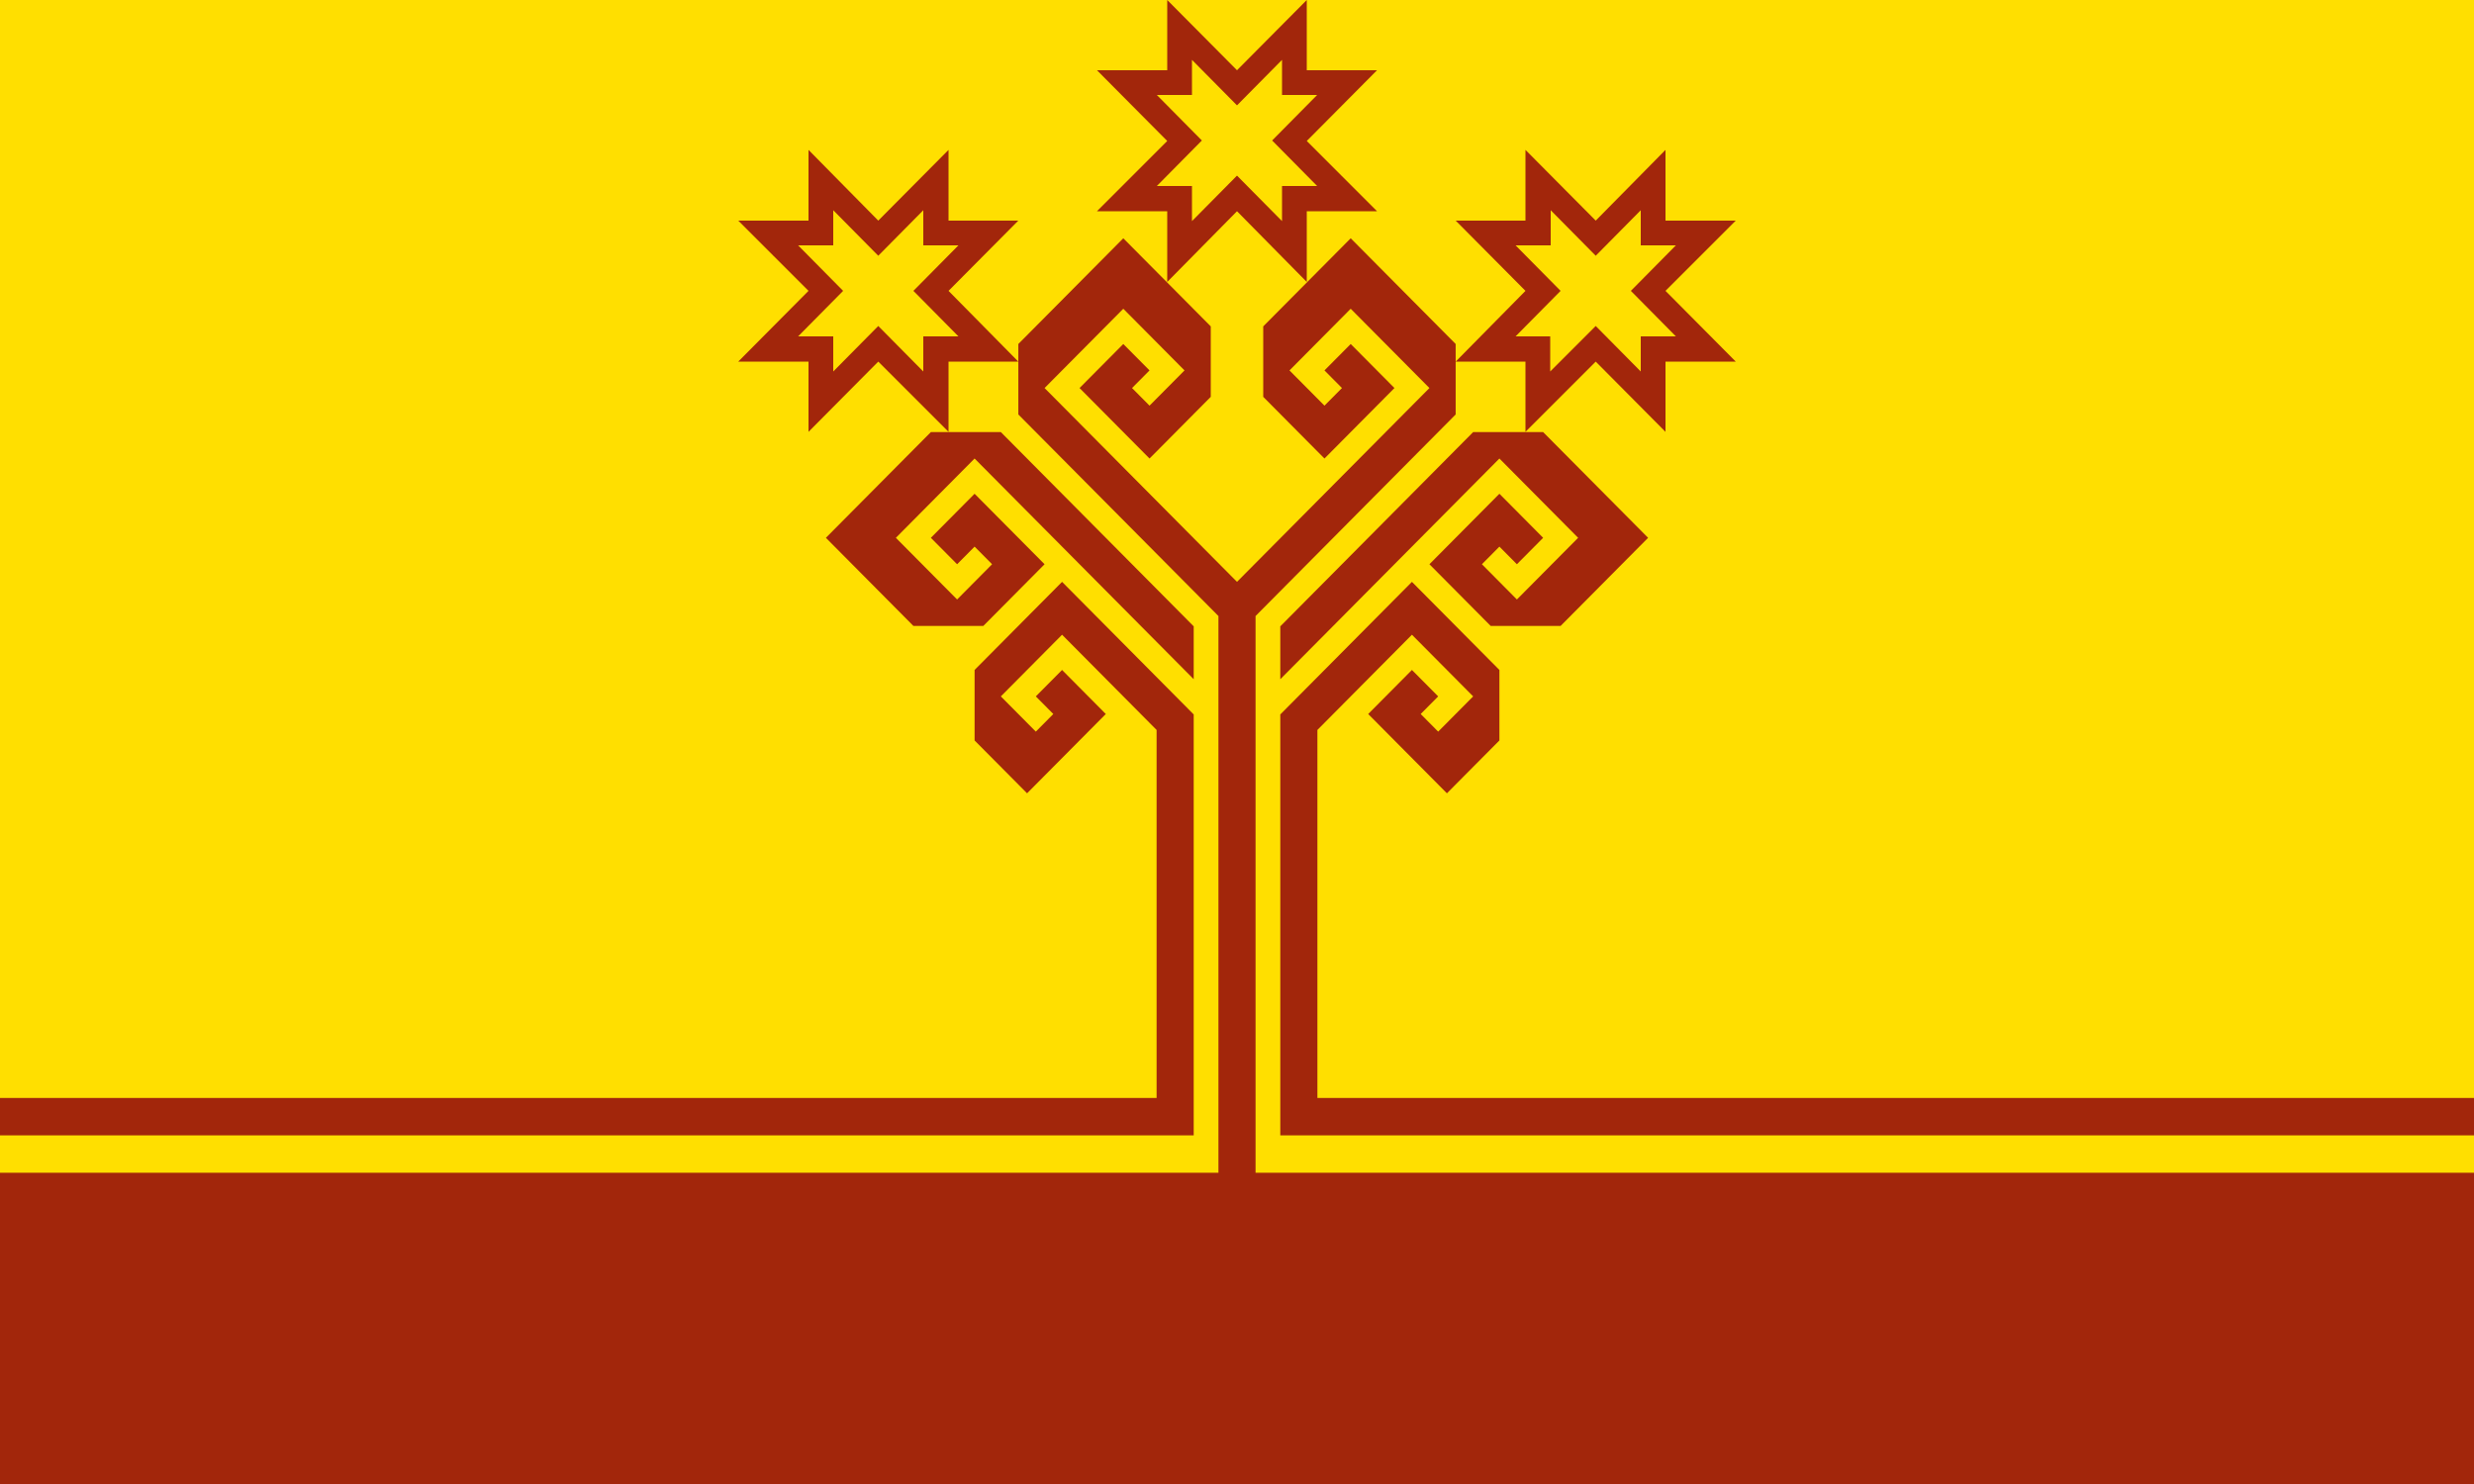 <?xml version="1.0" encoding="UTF-8" standalone="no"?>
<svg
   viewBox="0 0 5 3"
   version="1.1"
   id="svg8"
   sodipodi:docname="cv.svg"
   inkscape:version="1.1.1 (3bf5ae0d25, 2021-09-20)"
   xmlns:inkscape="http://www.inkscape.org/namespaces/inkscape"
   xmlns:sodipodi="http://sodipodi.sourceforge.net/DTD/sodipodi-0.dtd"
   xmlns="http://www.w3.org/2000/svg"
   xmlns:svg="http://www.w3.org/2000/svg">
  <defs
     id="defs12" />
  <sodipodi:namedview
     id="namedview10"
     pagecolor="#ffffff"
     bordercolor="#666666"
     borderopacity="1.0"
     inkscape:pageshadow="2"
     inkscape:pageopacity="0.0"
     inkscape:pagecheckerboard="0"
     showgrid="false"
     inkscape:zoom="149.62379"
     inkscape:cx="3.1378699"
     inkscape:cy="0.79866976"
     inkscape:window-width="1920"
     inkscape:window-height="1017"
     inkscape:window-x="1672"
     inkscape:window-y="-8"
     inkscape:window-maximized="1"
     inkscape:current-layer="svg8" />
  <path
     fill="#FFB81C"
     d="M 0,0 H 5 V 3 H 0 Z"
     id="path6"
     style="fill:#ffdf00;fill-opacity:1;stroke-width:1.732" />
  <path
     class="fil1"
     d="M 3.225,0.446 3.366,0.303 V 0.446 H 3.508 L 3.366,0.588 3.508,0.731 H 3.366 V 0.873 L 3.225,0.731 3.083,0.873 V 0.731 H 2.942 L 3.083,0.588 2.942,0.446 H 3.083 V 0.303 Z m -0.091,0.05 v -0.071 l 0.091,0.092 0.091,-0.092 v 0.071 h 0.071 l -0.091,0.092 0.091,0.092 H 3.316 v 0.071 L 3.225,0.659 3.133,0.751 V 0.68 H 3.063 L 3.154,0.588 3.063,0.496 Z"
     id="path9"
     style="clip-rule:evenodd;fill:#a2260b;fill-rule:evenodd;stroke-width:2.50936e-08;image-rendering:optimizeQuality;shape-rendering:geometricPrecision;text-rendering:geometricPrecision" />
  <path
     class="fil1"
     d="M 1.775,0.446 1.917,0.303 V 0.446 H 2.058 L 1.917,0.588 2.058,0.731 1.917,0.731 1.917,0.873 1.775,0.731 1.634,0.873 V 0.731 H 1.492 L 1.634,0.588 1.492,0.446 H 1.634 V 0.303 Z m -0.091,0.05 v -0.071 l 0.091,0.092 0.091,-0.092 v 0.071 h 0.071 l -0.091,0.092 0.091,0.092 h -0.071 v 0.071 l -0.091,-0.092 -0.091,0.092 V 0.68 h -0.071 l 0.091,-0.092 -0.091,-0.092 z"
     id="path11"
     style="clip-rule:evenodd;fill:#a2260b;fill-rule:evenodd;stroke-width:2.50936e-08;image-rendering:optimizeQuality;shape-rendering:geometricPrecision;text-rendering:geometricPrecision" />
  <path
     class="fil1"
     d="M 2.5,0.142 2.641,0 2.641,0.142 H 2.783 L 2.641,0.285 2.783,0.427 2.641,0.427 V 0.57 L 2.5,0.427 2.359,0.57 V 0.427 H 2.217 L 2.359,0.285 2.217,0.142 2.359,0.142 V 0 Z m -0.091,0.05 v -0.071 l 0.091,0.092 0.091,-0.092 v 0.071 h 0.071 l -0.091,0.092 0.091,0.092 h -0.071 v 0.071 l -0.091,-0.092 -0.091,0.092 v -0.071 h -0.071 l 0.091,-0.092 -0.091,-0.092 z"
     id="path13"
     style="clip-rule:evenodd;fill:#a2260b;fill-rule:evenodd;stroke-width:2.50936e-08;image-rendering:optimizeQuality;shape-rendering:geometricPrecision;text-rendering:geometricPrecision" />
  <polygon
     class="fil1"
     points="200000000,97000000 200000000,94000000 106500000,94000000 106500000,64461000 114142000,56819000 119092000,61769000 116263000,64597000 114849000,63183000 116263000,61769000 114142000,59648000 110606000,63183000 116970000,69547000 121213000,65305000 121213000,59648000 114142000,52577000 103500000,63219000 103500000,97000000 "
     id="polygon15"
     transform="matrix(2.5e-8,0,0,2.5187414e-8,0,-0.148)"
     style="clip-rule:evenodd;fill:#a2260b;fill-rule:evenodd;image-rendering:optimizeQuality;shape-rendering:geometricPrecision;text-rendering:geometricPrecision" />
  <polygon
     class="fil1"
     points="0,97000000 0,94000000 93500000,94000000 93500000,64461000 85858000,56819000 80908000,61769000 83737000,64597000 85151000,63183000 83737000,61769000 85858000,59648000 89393000,63183000 83029000,69547000 78787000,65305000 78787000,59647000 85858000,52576000 96500000,63219000 96500000,97000000 "
     id="polygon17"
     transform="matrix(2.5e-8,0,0,2.5187414e-8,0,-0.148)"
     style="clip-rule:evenodd;fill:#a2260b;fill-rule:evenodd;image-rendering:optimizeQuality;shape-rendering:geometricPrecision;text-rendering:geometricPrecision" />
  <polygon
     class="fil1"
     points="72423000,49041000 77373000,53991000 80201000,51162000 78787000,49748000 77373000,51162000 75252000,49041000 78787000,45505000 84444000,51162000 79494000,56112000 73838000,56112000 66766000,49041000 75252000,40556000 80909000,40556000 96500000,56147000 96500000,60390000 78787000,42677000 "
     id="polygon19"
     transform="matrix(2.5e-8,0,0,2.5187414e-8,0,-0.148)"
     style="clip-rule:evenodd;fill:#a2260b;fill-rule:evenodd;image-rendering:optimizeQuality;shape-rendering:geometricPrecision;text-rendering:geometricPrecision" />
  <polygon
     class="fil1"
     points="127577000,49041000 122627000,53991000 119799000,51162000 121213000,49748000 122627000,51162000 124748000,49041000 121213000,45505000 115556000,51162000 120506000,56112000 126162000,56112000 133234000,49041000 124748000,40556000 119091000,40556000 103500000,56147000 103500000,60390000 121213000,42677000 "
     id="polygon21"
     transform="matrix(2.5e-8,0,0,2.5187414e-8,0,-0.148)"
     style="clip-rule:evenodd;fill:#a2260b;fill-rule:evenodd;image-rendering:optimizeQuality;shape-rendering:geometricPrecision;text-rendering:geometricPrecision" />
  <polygon
     class="fil1"
     points="109192000,30656000 104243000,35606000 107071000,38434000 108485000,37020000 107071000,35606000 109192000,33485000 112728000,37020000 107071000,42677000 102121000,37727000 102121000,32071000 109192000,25000000 117677000,33485000 117677000,39142000 101500000,55319000 101500000,100000000 200000000,100000000 200000000,125000000 0,125000000 0,100000000 98500000,100000000 98500000,55319000 82323000,39142000 82323000,33485000 90808000,25000000 97879000,32071000 97879000,37727000 92929000,42677000 87272000,37020000 90808000,33485000 92929000,35606000 91515000,37020000 92929000,38434000 95757000,35606000 90808000,30656000 84444000,37020000 100000000,52576000 115556000,37020000 "
     id="polygon23"
     transform="matrix(2.5e-8,0,0,2.5187414e-8,0,-0.148)"
     style="clip-rule:evenodd;fill:#a2260b;fill-rule:evenodd;image-rendering:optimizeQuality;shape-rendering:geometricPrecision;text-rendering:geometricPrecision" />
</svg>
